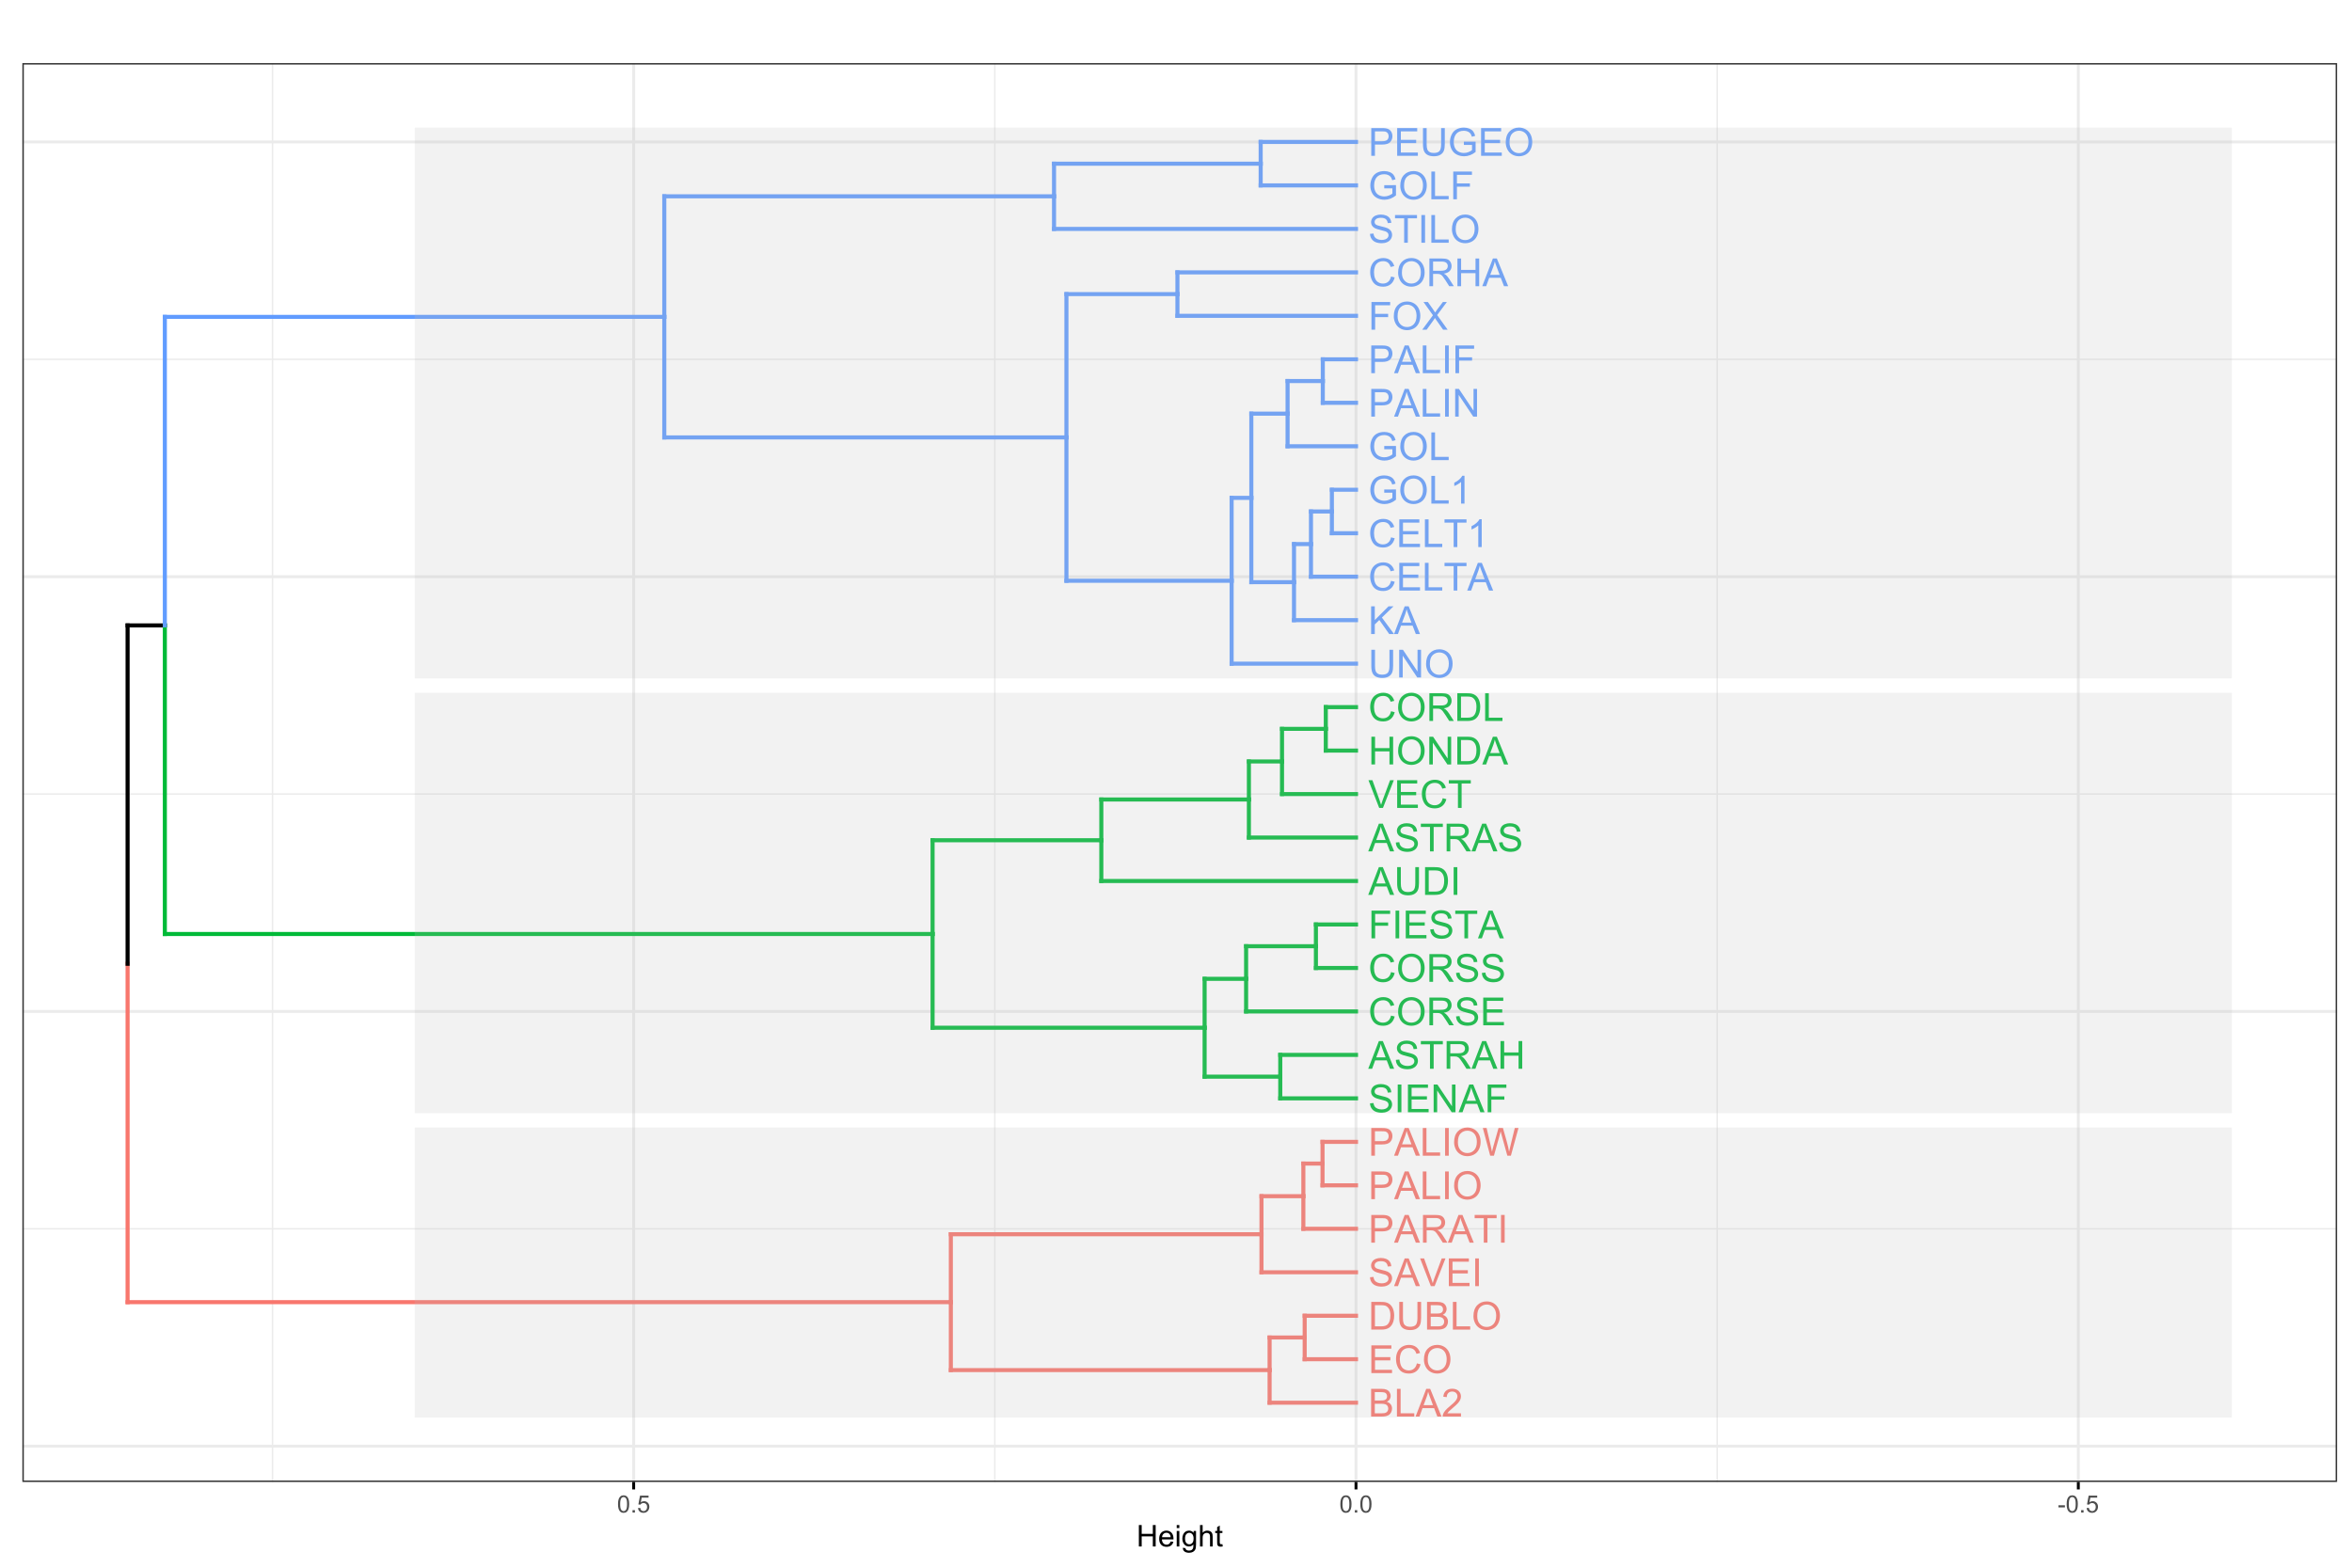 <?xml version="1.0" encoding="UTF-8"?>
<svg xmlns="http://www.w3.org/2000/svg" xmlns:xlink="http://www.w3.org/1999/xlink" width="864pt" height="576pt" viewBox="0 0 864 576" version="1.1">
<defs>
<g>
<symbol overflow="visible" id="glyph0-0">
<path style="stroke:none;" d="M 1.777 0 L 1.777 -8.891 L 8.891 -8.891 L 8.891 0 Z M 2 -0.223 L 8.668 -0.223 L 8.668 -8.668 L 2 -8.668 Z M 2 -0.223 "/>
</symbol>
<symbol overflow="visible" id="glyph0-1">
<path style="stroke:none;" d="M 1.043 0 L 1.043 -10.184 L 4.863 -10.184 C 5.641 -10.184 6.262 -10.078 6.734 -9.875 C 7.203 -9.664 7.574 -9.348 7.84 -8.922 C 8.105 -8.492 8.238 -8.043 8.238 -7.578 C 8.238 -7.141 8.117 -6.73 7.883 -6.348 C 7.645 -5.961 7.289 -5.652 6.816 -5.418 C 7.426 -5.234 7.898 -4.926 8.234 -4.492 C 8.562 -4.055 8.73 -3.543 8.73 -2.953 C 8.73 -2.477 8.629 -2.031 8.43 -1.621 C 8.227 -1.211 7.977 -0.895 7.684 -0.672 C 7.383 -0.449 7.012 -0.281 6.566 -0.168 C 6.117 -0.055 5.57 0 4.926 0 Z M 2.391 -5.906 L 4.59 -5.906 C 5.184 -5.906 5.613 -5.945 5.875 -6.023 C 6.215 -6.125 6.473 -6.293 6.648 -6.527 C 6.82 -6.762 6.906 -7.059 6.91 -7.418 C 6.906 -7.754 6.828 -8.051 6.668 -8.309 C 6.504 -8.566 6.27 -8.742 5.973 -8.836 C 5.668 -8.93 5.152 -8.977 4.426 -8.98 L 2.391 -8.98 Z M 2.391 -1.203 L 4.926 -1.203 C 5.359 -1.199 5.664 -1.215 5.844 -1.25 C 6.148 -1.301 6.41 -1.395 6.621 -1.527 C 6.828 -1.656 6.996 -1.844 7.133 -2.094 C 7.266 -2.336 7.336 -2.625 7.336 -2.953 C 7.336 -3.332 7.238 -3.66 7.043 -3.941 C 6.848 -4.219 6.578 -4.414 6.234 -4.531 C 5.891 -4.641 5.395 -4.699 4.746 -4.703 L 2.391 -4.703 Z M 2.391 -1.203 "/>
</symbol>
<symbol overflow="visible" id="glyph0-2">
<path style="stroke:none;" d="M 1.043 0 L 1.043 -10.184 L 2.391 -10.184 L 2.391 -1.203 L 7.406 -1.203 L 7.406 0 Z M 1.043 0 "/>
</symbol>
<symbol overflow="visible" id="glyph0-3">
<path style="stroke:none;" d="M -0.02 0 L 3.891 -10.184 L 5.344 -10.184 L 9.508 0 L 7.973 0 L 6.785 -3.086 L 2.527 -3.086 L 1.41 0 Z M 2.918 -4.184 L 6.371 -4.184 L 5.309 -7.004 C 4.98 -7.855 4.738 -8.559 4.586 -9.113 C 4.453 -8.457 4.27 -7.809 4.035 -7.168 Z M 2.918 -4.184 "/>
</symbol>
<symbol overflow="visible" id="glyph0-4">
<path style="stroke:none;" d="M 7.16 -1.203 L 7.16 0 L 0.43 0 C 0.418 -0.301 0.469 -0.59 0.578 -0.867 C 0.746 -1.324 1.02 -1.773 1.398 -2.223 C 1.773 -2.664 2.32 -3.18 3.035 -3.766 C 4.141 -4.668 4.887 -5.387 5.277 -5.922 C 5.664 -6.449 5.859 -6.949 5.863 -7.426 C 5.859 -7.918 5.684 -8.336 5.332 -8.68 C 4.977 -9.016 4.512 -9.188 3.945 -9.191 C 3.34 -9.188 2.859 -9.008 2.5 -8.648 C 2.137 -8.285 1.953 -7.785 1.953 -7.148 L 0.668 -7.281 C 0.754 -8.238 1.082 -8.969 1.66 -9.473 C 2.23 -9.973 3.004 -10.223 3.973 -10.227 C 4.949 -10.223 5.723 -9.953 6.293 -9.414 C 6.863 -8.871 7.148 -8.199 7.148 -7.398 C 7.148 -6.988 7.062 -6.586 6.898 -6.195 C 6.727 -5.797 6.449 -5.383 6.066 -4.953 C 5.676 -4.516 5.035 -3.918 4.141 -3.16 C 3.387 -2.527 2.906 -2.102 2.695 -1.879 C 2.48 -1.652 2.305 -1.426 2.168 -1.203 Z M 7.16 -1.203 "/>
</symbol>
<symbol overflow="visible" id="glyph0-5">
<path style="stroke:none;" d="M 1.125 0 L 1.125 -10.184 L 8.488 -10.184 L 8.488 -8.98 L 2.473 -8.98 L 2.473 -5.863 L 8.105 -5.863 L 8.105 -4.668 L 2.473 -4.668 L 2.473 -1.203 L 8.727 -1.203 L 8.727 0 Z M 1.125 0 "/>
</symbol>
<symbol overflow="visible" id="glyph0-6">
<path style="stroke:none;" d="M 8.363 -3.57 L 9.711 -3.23 C 9.426 -2.121 8.918 -1.277 8.188 -0.699 C 7.449 -0.117 6.555 0.168 5.496 0.172 C 4.395 0.168 3.5 -0.051 2.816 -0.496 C 2.125 -0.941 1.602 -1.59 1.246 -2.438 C 0.883 -3.285 0.703 -4.195 0.707 -5.168 C 0.703 -6.227 0.906 -7.148 1.316 -7.941 C 1.719 -8.73 2.297 -9.332 3.047 -9.742 C 3.793 -10.148 4.613 -10.352 5.516 -10.355 C 6.531 -10.352 7.391 -10.094 8.086 -9.578 C 8.781 -9.059 9.266 -8.328 9.539 -7.391 L 8.211 -7.078 C 7.969 -7.82 7.625 -8.359 7.18 -8.695 C 6.727 -9.031 6.164 -9.199 5.488 -9.203 C 4.703 -9.199 4.047 -9.012 3.523 -8.641 C 2.996 -8.262 2.629 -7.758 2.418 -7.129 C 2.203 -6.496 2.098 -5.844 2.098 -5.176 C 2.098 -4.305 2.223 -3.551 2.477 -2.906 C 2.727 -2.258 3.117 -1.773 3.652 -1.457 C 4.184 -1.137 4.762 -0.977 5.383 -0.98 C 6.137 -0.977 6.777 -1.195 7.301 -1.633 C 7.824 -2.066 8.176 -2.711 8.363 -3.57 Z M 8.363 -3.57 "/>
</symbol>
<symbol overflow="visible" id="glyph0-7">
<path style="stroke:none;" d="M 0.688 -4.961 C 0.684 -6.648 1.137 -7.973 2.047 -8.93 C 2.953 -9.883 4.125 -10.359 5.562 -10.363 C 6.5 -10.359 7.348 -10.133 8.105 -9.688 C 8.855 -9.234 9.434 -8.609 9.832 -7.809 C 10.227 -7.004 10.422 -6.094 10.426 -5.078 C 10.422 -4.043 10.215 -3.117 9.801 -2.305 C 9.383 -1.484 8.793 -0.867 8.027 -0.453 C 7.262 -0.035 6.438 0.168 5.559 0.172 C 4.598 0.168 3.742 -0.059 2.988 -0.52 C 2.23 -0.98 1.656 -1.613 1.27 -2.414 C 0.879 -3.215 0.684 -4.062 0.688 -4.961 Z M 2.078 -4.938 C 2.074 -3.707 2.402 -2.742 3.066 -2.039 C 3.723 -1.332 4.551 -0.977 5.551 -0.98 C 6.559 -0.977 7.395 -1.332 8.055 -2.047 C 8.707 -2.758 9.035 -3.773 9.039 -5.086 C 9.035 -5.914 8.895 -6.637 8.617 -7.254 C 8.332 -7.871 7.922 -8.348 7.387 -8.691 C 6.844 -9.027 6.238 -9.199 5.57 -9.203 C 4.613 -9.199 3.793 -8.871 3.109 -8.219 C 2.418 -7.562 2.074 -6.469 2.078 -4.938 Z M 2.078 -4.938 "/>
</symbol>
<symbol overflow="visible" id="glyph0-8">
<path style="stroke:none;" d="M 1.098 0 L 1.098 -10.184 L 4.605 -10.184 C 5.395 -10.184 5.996 -10.133 6.418 -10.039 C 6.996 -9.898 7.496 -9.656 7.91 -9.309 C 8.449 -8.852 8.852 -8.27 9.117 -7.566 C 9.383 -6.855 9.516 -6.051 9.516 -5.148 C 9.516 -4.371 9.426 -3.684 9.246 -3.09 C 9.066 -2.488 8.832 -1.996 8.551 -1.605 C 8.266 -1.215 7.957 -0.906 7.625 -0.684 C 7.285 -0.457 6.879 -0.285 6.406 -0.172 C 5.93 -0.055 5.387 0 4.773 0 Z M 2.445 -1.203 L 4.621 -1.203 C 5.289 -1.199 5.816 -1.262 6.199 -1.391 C 6.582 -1.512 6.887 -1.688 7.113 -1.918 C 7.434 -2.234 7.68 -2.664 7.859 -3.207 C 8.035 -3.742 8.125 -4.398 8.129 -5.168 C 8.125 -6.23 7.949 -7.047 7.602 -7.621 C 7.25 -8.191 6.828 -8.574 6.328 -8.773 C 5.965 -8.906 5.383 -8.977 4.586 -8.98 L 2.445 -8.98 Z M 2.445 -1.203 "/>
</symbol>
<symbol overflow="visible" id="glyph0-9">
<path style="stroke:none;" d="M 7.781 -10.184 L 9.129 -10.184 L 9.129 -4.301 C 9.129 -3.277 9.012 -2.461 8.781 -1.859 C 8.547 -1.254 8.129 -0.766 7.527 -0.391 C 6.922 -0.016 6.129 0.168 5.148 0.172 C 4.191 0.168 3.41 0.008 2.805 -0.32 C 2.195 -0.645 1.762 -1.121 1.504 -1.746 C 1.242 -2.367 1.113 -3.219 1.117 -4.301 L 1.117 -10.184 L 2.465 -10.184 L 2.465 -4.309 C 2.461 -3.418 2.543 -2.766 2.711 -2.352 C 2.875 -1.93 3.156 -1.609 3.559 -1.383 C 3.957 -1.156 4.449 -1.043 5.027 -1.043 C 6.02 -1.043 6.727 -1.266 7.148 -1.715 C 7.57 -2.164 7.781 -3.027 7.781 -4.309 Z M 7.781 -10.184 "/>
</symbol>
<symbol overflow="visible" id="glyph0-10">
<path style="stroke:none;" d="M 0.641 -3.273 L 1.91 -3.383 C 1.969 -2.867 2.105 -2.449 2.328 -2.129 C 2.547 -1.801 2.891 -1.539 3.355 -1.336 C 3.816 -1.133 4.336 -1.031 4.918 -1.035 C 5.426 -1.031 5.879 -1.105 6.277 -1.262 C 6.668 -1.41 6.961 -1.621 7.156 -1.891 C 7.344 -2.156 7.441 -2.449 7.445 -2.766 C 7.441 -3.082 7.348 -3.359 7.168 -3.602 C 6.98 -3.84 6.676 -4.039 6.25 -4.203 C 5.977 -4.305 5.371 -4.473 4.438 -4.699 C 3.5 -4.922 2.848 -5.133 2.473 -5.336 C 1.984 -5.59 1.621 -5.906 1.383 -6.281 C 1.145 -6.656 1.023 -7.078 1.027 -7.551 C 1.023 -8.062 1.172 -8.543 1.465 -8.992 C 1.754 -9.438 2.18 -9.777 2.742 -10.008 C 3.305 -10.238 3.926 -10.352 4.613 -10.355 C 5.363 -10.352 6.031 -10.23 6.609 -9.992 C 7.184 -9.746 7.625 -9.391 7.938 -8.918 C 8.246 -8.445 8.414 -7.91 8.441 -7.316 L 7.148 -7.219 C 7.078 -7.859 6.84 -8.344 6.441 -8.676 C 6.039 -9 5.449 -9.164 4.668 -9.168 C 3.852 -9.164 3.258 -9.016 2.887 -8.719 C 2.512 -8.422 2.324 -8.062 2.328 -7.641 C 2.324 -7.273 2.457 -6.973 2.723 -6.738 C 2.98 -6.5 3.656 -6.258 4.754 -6.012 C 5.848 -5.762 6.602 -5.543 7.008 -5.363 C 7.602 -5.086 8.039 -4.742 8.32 -4.324 C 8.602 -3.902 8.742 -3.418 8.746 -2.875 C 8.742 -2.332 8.586 -1.82 8.281 -1.344 C 7.969 -0.859 7.523 -0.488 6.941 -0.227 C 6.359 0.039 5.707 0.168 4.98 0.172 C 4.059 0.168 3.285 0.039 2.664 -0.23 C 2.039 -0.496 1.551 -0.902 1.199 -1.441 C 0.844 -1.98 0.656 -2.59 0.641 -3.273 Z M 0.641 -3.273 "/>
</symbol>
<symbol overflow="visible" id="glyph0-11">
<path style="stroke:none;" d="M 4.008 0 L 0.062 -10.184 L 1.52 -10.184 L 4.168 -2.785 C 4.379 -2.188 4.559 -1.633 4.703 -1.117 C 4.855 -1.672 5.039 -2.227 5.25 -2.785 L 8.004 -10.184 L 9.379 -10.184 L 5.391 0 Z M 4.008 0 "/>
</symbol>
<symbol overflow="visible" id="glyph0-12">
<path style="stroke:none;" d="M 1.328 0 L 1.328 -10.184 L 2.676 -10.184 L 2.676 0 Z M 1.328 0 "/>
</symbol>
<symbol overflow="visible" id="glyph0-13">
<path style="stroke:none;" d="M 1.098 0 L 1.098 -10.184 L 4.938 -10.184 C 5.613 -10.184 6.129 -10.148 6.488 -10.086 C 6.984 -10 7.406 -9.844 7.746 -9.609 C 8.082 -9.375 8.352 -9.047 8.562 -8.625 C 8.766 -8.203 8.871 -7.738 8.871 -7.238 C 8.871 -6.367 8.594 -5.637 8.043 -5.039 C 7.492 -4.438 6.496 -4.137 5.059 -4.141 L 2.445 -4.141 L 2.445 0 Z M 2.445 -5.344 L 5.078 -5.344 C 5.945 -5.344 6.562 -5.504 6.93 -5.828 C 7.293 -6.148 7.477 -6.605 7.48 -7.195 C 7.477 -7.621 7.367 -7.984 7.156 -8.289 C 6.938 -8.59 6.656 -8.789 6.309 -8.891 C 6.078 -8.945 5.66 -8.977 5.051 -8.98 L 2.445 -8.98 Z M 2.445 -5.344 "/>
</symbol>
<symbol overflow="visible" id="glyph0-14">
<path style="stroke:none;" d="M 1.117 0 L 1.117 -10.184 L 5.633 -10.184 C 6.539 -10.184 7.23 -10.09 7.703 -9.906 C 8.176 -9.723 8.555 -9.398 8.836 -8.938 C 9.117 -8.473 9.258 -7.965 9.258 -7.406 C 9.258 -6.68 9.023 -6.07 8.555 -5.578 C 8.086 -5.082 7.363 -4.766 6.391 -4.633 C 6.746 -4.457 7.016 -4.289 7.203 -4.125 C 7.594 -3.766 7.969 -3.312 8.32 -2.773 L 10.094 0 L 8.398 0 L 7.051 -2.117 C 6.652 -2.727 6.328 -3.195 6.078 -3.52 C 5.82 -3.844 5.594 -4.07 5.391 -4.203 C 5.188 -4.328 4.98 -4.418 4.777 -4.473 C 4.621 -4.504 4.371 -4.523 4.027 -4.523 L 2.465 -4.523 L 2.465 0 Z M 2.465 -5.688 L 5.363 -5.688 C 5.973 -5.684 6.453 -5.746 6.805 -5.879 C 7.148 -6.004 7.414 -6.207 7.598 -6.488 C 7.777 -6.766 7.867 -7.074 7.871 -7.406 C 7.867 -7.887 7.691 -8.281 7.344 -8.594 C 6.992 -8.902 6.441 -9.059 5.688 -9.059 L 2.465 -9.059 Z M 2.465 -5.688 "/>
</symbol>
<symbol overflow="visible" id="glyph0-15">
<path style="stroke:none;" d="M 3.688 0 L 3.688 -8.98 L 0.332 -8.98 L 0.332 -10.184 L 8.406 -10.184 L 8.406 -8.98 L 5.035 -8.98 L 5.035 0 Z M 3.688 0 "/>
</symbol>
<symbol overflow="visible" id="glyph0-16">
<path style="stroke:none;" d="M 2.875 0 L 0.172 -10.184 L 1.555 -10.184 L 3.105 -3.508 C 3.27 -2.809 3.41 -2.113 3.535 -1.426 C 3.793 -2.508 3.949 -3.137 3.996 -3.305 L 5.934 -10.184 L 7.559 -10.184 L 9.016 -5.027 C 9.379 -3.75 9.645 -2.547 9.809 -1.426 C 9.938 -2.066 10.105 -2.805 10.316 -3.641 L 11.914 -10.184 L 13.27 -10.184 L 10.477 0 L 9.176 0 L 7.031 -7.758 C 6.848 -8.406 6.738 -8.805 6.711 -8.953 C 6.602 -8.484 6.504 -8.086 6.41 -7.758 L 4.25 0 Z M 2.875 0 "/>
</symbol>
<symbol overflow="visible" id="glyph0-17">
<path style="stroke:none;" d="M 1.082 0 L 1.082 -10.184 L 2.465 -10.184 L 7.816 -2.188 L 7.816 -10.184 L 9.105 -10.184 L 9.105 0 L 7.723 0 L 2.375 -8.004 L 2.375 0 Z M 1.082 0 "/>
</symbol>
<symbol overflow="visible" id="glyph0-18">
<path style="stroke:none;" d="M 1.168 0 L 1.168 -10.184 L 8.035 -10.184 L 8.035 -8.98 L 2.516 -8.98 L 2.516 -5.828 L 7.293 -5.828 L 7.293 -4.625 L 2.516 -4.625 L 2.516 0 Z M 1.168 0 "/>
</symbol>
<symbol overflow="visible" id="glyph0-19">
<path style="stroke:none;" d="M 1.141 0 L 1.141 -10.184 L 2.488 -10.184 L 2.488 -6 L 7.781 -6 L 7.781 -10.184 L 9.129 -10.184 L 9.129 0 L 7.781 0 L 7.781 -4.801 L 2.488 -4.801 L 2.488 0 Z M 1.141 0 "/>
</symbol>
<symbol overflow="visible" id="glyph0-20">
<path style="stroke:none;" d="M 1.043 0 L 1.043 -10.184 L 2.391 -10.184 L 2.391 -5.133 L 7.445 -10.184 L 9.273 -10.184 L 5 -6.059 L 9.461 0 L 7.684 0 L 4.059 -5.152 L 2.391 -3.527 L 2.391 0 Z M 1.043 0 "/>
</symbol>
<symbol overflow="visible" id="glyph0-21">
<path style="stroke:none;" d="M 5.301 0 L 4.051 0 L 4.051 -7.969 C 3.746 -7.68 3.352 -7.391 2.863 -7.105 C 2.375 -6.816 1.938 -6.602 1.551 -6.461 L 1.551 -7.668 C 2.246 -7.992 2.855 -8.391 3.383 -8.863 C 3.902 -9.328 4.273 -9.781 4.496 -10.227 L 5.301 -10.227 Z M 5.301 0 "/>
</symbol>
<symbol overflow="visible" id="glyph0-22">
<path style="stroke:none;" d="M 5.863 -3.996 L 5.863 -5.188 L 10.176 -5.195 L 10.176 -1.418 C 9.512 -0.887 8.828 -0.488 8.125 -0.227 C 7.418 0.039 6.695 0.168 5.961 0.172 C 4.957 0.168 4.051 -0.043 3.234 -0.469 C 2.414 -0.898 1.797 -1.516 1.383 -2.328 C 0.965 -3.133 0.754 -4.039 0.758 -5.043 C 0.754 -6.031 0.961 -6.957 1.379 -7.816 C 1.789 -8.676 2.387 -9.312 3.168 -9.73 C 3.945 -10.145 4.84 -10.352 5.855 -10.355 C 6.59 -10.352 7.258 -10.234 7.852 -9.996 C 8.445 -9.758 8.91 -9.426 9.254 -9 C 9.59 -8.574 9.848 -8.02 10.023 -7.336 L 8.809 -7.004 C 8.652 -7.52 8.465 -7.926 8.238 -8.223 C 8.012 -8.516 7.688 -8.754 7.266 -8.934 C 6.844 -9.109 6.375 -9.199 5.863 -9.203 C 5.242 -9.199 4.707 -9.105 4.262 -8.922 C 3.809 -8.73 3.449 -8.484 3.176 -8.18 C 2.902 -7.875 2.688 -7.539 2.535 -7.176 C 2.273 -6.543 2.145 -5.859 2.145 -5.125 C 2.145 -4.215 2.301 -3.457 2.613 -2.848 C 2.926 -2.234 3.379 -1.777 3.98 -1.484 C 4.574 -1.188 5.211 -1.043 5.883 -1.043 C 6.465 -1.043 7.031 -1.152 7.59 -1.379 C 8.145 -1.598 8.566 -1.84 8.855 -2.098 L 8.855 -3.996 Z M 5.863 -3.996 "/>
</symbol>
<symbol overflow="visible" id="glyph0-23">
<path style="stroke:none;" d="M 0.062 0 L 4 -5.309 L 0.527 -10.184 L 2.133 -10.184 L 3.98 -7.57 C 4.363 -7.027 4.637 -6.609 4.801 -6.32 C 5.023 -6.691 5.293 -7.078 5.605 -7.48 L 7.656 -10.184 L 9.121 -10.184 L 5.543 -5.383 L 9.398 0 L 7.73 0 L 5.168 -3.633 C 5.023 -3.84 4.875 -4.066 4.723 -4.312 C 4.496 -3.941 4.332 -3.688 4.238 -3.551 L 1.68 0 Z M 0.062 0 "/>
</symbol>
<symbol overflow="visible" id="glyph1-0">
<path style="stroke:none;" d="M 1.102 0 L 1.102 -5.5 L 5.5 -5.5 L 5.5 0 Z M 1.238 -0.137 L 5.363 -0.137 L 5.363 -5.363 L 1.238 -5.363 Z M 1.238 -0.137 "/>
</symbol>
<symbol overflow="visible" id="glyph1-1">
<path style="stroke:none;" d="M 0.281 -1.891 L 0.281 -2.668 L 2.656 -2.668 L 2.656 -1.891 Z M 0.281 -1.891 "/>
</symbol>
<symbol overflow="visible" id="glyph1-2">
<path style="stroke:none;" d="M 0.367 -3.105 C 0.363 -3.848 0.438 -4.445 0.594 -4.902 C 0.742 -5.355 0.973 -5.707 1.277 -5.953 C 1.578 -6.199 1.957 -6.32 2.418 -6.324 C 2.754 -6.32 3.051 -6.254 3.309 -6.121 C 3.562 -5.984 3.773 -5.789 3.938 -5.531 C 4.102 -5.273 4.23 -4.961 4.328 -4.594 C 4.422 -4.227 4.469 -3.73 4.473 -3.105 C 4.469 -2.367 4.395 -1.77 4.242 -1.316 C 4.09 -0.859 3.863 -0.508 3.562 -0.262 C 3.258 -0.016 2.875 0.105 2.418 0.109 C 1.809 0.105 1.332 -0.109 0.988 -0.547 C 0.57 -1.066 0.363 -1.922 0.367 -3.105 Z M 1.16 -3.105 C 1.16 -2.07 1.281 -1.379 1.523 -1.039 C 1.766 -0.695 2.062 -0.527 2.418 -0.527 C 2.773 -0.527 3.074 -0.699 3.316 -1.043 C 3.559 -1.387 3.68 -2.074 3.68 -3.105 C 3.68 -4.145 3.559 -4.832 3.316 -5.172 C 3.074 -5.512 2.77 -5.684 2.41 -5.684 C 2.051 -5.684 1.77 -5.531 1.559 -5.234 C 1.293 -4.844 1.16 -4.137 1.16 -3.105 Z M 1.16 -3.105 "/>
</symbol>
<symbol overflow="visible" id="glyph1-3">
<path style="stroke:none;" d="M 0.801 0 L 0.801 -0.883 L 1.68 -0.883 L 1.68 0 Z M 0.801 0 "/>
</symbol>
<symbol overflow="visible" id="glyph1-4">
<path style="stroke:none;" d="M 0.367 -1.648 L 1.176 -1.719 C 1.234 -1.32 1.375 -1.023 1.594 -0.824 C 1.812 -0.625 2.078 -0.527 2.391 -0.527 C 2.762 -0.527 3.074 -0.668 3.336 -0.949 C 3.59 -1.23 3.719 -1.602 3.723 -2.066 C 3.719 -2.504 3.594 -2.852 3.348 -3.109 C 3.098 -3.363 2.773 -3.492 2.375 -3.492 C 2.125 -3.492 1.902 -3.434 1.703 -3.32 C 1.5 -3.207 1.344 -3.062 1.23 -2.883 L 0.504 -2.977 L 1.113 -6.215 L 4.246 -6.215 L 4.246 -5.473 L 1.73 -5.473 L 1.391 -3.781 C 1.766 -4.039 2.164 -4.172 2.582 -4.176 C 3.129 -4.172 3.594 -3.98 3.973 -3.605 C 4.352 -3.223 4.539 -2.734 4.543 -2.137 C 4.539 -1.562 4.375 -1.07 4.043 -0.656 C 3.637 -0.148 3.086 0.105 2.391 0.109 C 1.816 0.105 1.348 -0.051 0.984 -0.371 C 0.621 -0.691 0.414 -1.117 0.367 -1.648 Z M 0.367 -1.648 "/>
</symbol>
<symbol overflow="visible" id="glyph2-0">
<path style="stroke:none;" d="M 1.375 0 L 1.375 -6.875 L 6.875 -6.875 L 6.875 0 Z M 1.547 -0.172 L 6.703 -0.172 L 6.703 -6.703 L 1.547 -6.703 Z M 1.547 -0.172 "/>
</symbol>
<symbol overflow="visible" id="glyph2-1">
<path style="stroke:none;" d="M 0.883 0 L 0.883 -7.875 L 1.922 -7.875 L 1.922 -4.641 L 6.016 -4.641 L 6.016 -7.875 L 7.059 -7.875 L 7.059 0 L 6.016 0 L 6.016 -3.711 L 1.922 -3.711 L 1.922 0 Z M 0.883 0 "/>
</symbol>
<symbol overflow="visible" id="glyph2-2">
<path style="stroke:none;" d="M 4.629 -1.836 L 5.629 -1.715 C 5.469 -1.125 5.176 -0.672 4.75 -0.352 C 4.324 -0.031 3.781 0.129 3.121 0.129 C 2.281 0.129 1.617 -0.125 1.133 -0.641 C 0.641 -1.152 0.398 -1.875 0.402 -2.805 C 0.398 -3.762 0.645 -4.504 1.145 -5.035 C 1.637 -5.562 2.277 -5.828 3.066 -5.832 C 3.824 -5.828 4.449 -5.57 4.934 -5.051 C 5.418 -4.531 5.66 -3.801 5.66 -2.863 C 5.66 -2.805 5.656 -2.719 5.656 -2.605 L 1.402 -2.605 C 1.434 -1.977 1.613 -1.496 1.934 -1.164 C 2.25 -0.828 2.645 -0.66 3.125 -0.664 C 3.477 -0.66 3.781 -0.754 4.031 -0.945 C 4.281 -1.129 4.48 -1.426 4.629 -1.836 Z M 1.457 -3.398 L 4.641 -3.398 C 4.598 -3.879 4.473 -4.238 4.273 -4.48 C 3.961 -4.852 3.562 -5.039 3.078 -5.039 C 2.629 -5.039 2.258 -4.891 1.957 -4.594 C 1.652 -4.297 1.484 -3.898 1.457 -3.398 Z M 1.457 -3.398 "/>
</symbol>
<symbol overflow="visible" id="glyph2-3">
<path style="stroke:none;" d="M 0.73 -6.762 L 0.73 -7.875 L 1.695 -7.875 L 1.695 -6.762 Z M 0.73 0 L 0.73 -5.703 L 1.695 -5.703 L 1.695 0 Z M 0.73 0 "/>
</symbol>
<symbol overflow="visible" id="glyph2-4">
<path style="stroke:none;" d="M 0.547 0.473 L 1.488 0.613 C 1.527 0.898 1.637 1.109 1.816 1.246 C 2.055 1.422 2.379 1.512 2.797 1.516 C 3.242 1.512 3.59 1.422 3.832 1.246 C 4.074 1.062 4.238 0.812 4.328 0.492 C 4.379 0.297 4.402 -0.113 4.398 -0.746 C 3.973 -0.246 3.445 0 2.82 0 C 2.031 0 1.426 -0.281 1 -0.848 C 0.566 -1.41 0.352 -2.09 0.355 -2.883 C 0.352 -3.426 0.449 -3.926 0.648 -4.391 C 0.844 -4.848 1.129 -5.203 1.504 -5.457 C 1.875 -5.703 2.316 -5.828 2.824 -5.832 C 3.496 -5.828 4.051 -5.559 4.492 -5.016 L 4.492 -5.703 L 5.383 -5.703 L 5.383 -0.773 C 5.379 0.113 5.289 0.742 5.109 1.113 C 4.93 1.484 4.641 1.777 4.25 1.992 C 3.855 2.207 3.375 2.312 2.805 2.316 C 2.121 2.312 1.57 2.16 1.152 1.855 C 0.734 1.547 0.531 1.086 0.547 0.473 Z M 1.348 -2.953 C 1.348 -2.203 1.496 -1.656 1.793 -1.316 C 2.09 -0.969 2.461 -0.797 2.91 -0.801 C 3.352 -0.797 3.723 -0.969 4.027 -1.312 C 4.324 -1.656 4.477 -2.191 4.48 -2.922 C 4.477 -3.617 4.32 -4.145 4.016 -4.5 C 3.703 -4.852 3.332 -5.027 2.895 -5.031 C 2.465 -5.027 2.098 -4.852 1.797 -4.508 C 1.496 -4.156 1.348 -3.641 1.348 -2.953 Z M 1.348 -2.953 "/>
</symbol>
<symbol overflow="visible" id="glyph2-5">
<path style="stroke:none;" d="M 0.727 0 L 0.727 -7.875 L 1.691 -7.875 L 1.691 -5.047 C 2.141 -5.566 2.711 -5.828 3.398 -5.832 C 3.82 -5.828 4.188 -5.746 4.5 -5.582 C 4.812 -5.414 5.035 -5.184 5.168 -4.891 C 5.301 -4.598 5.367 -4.172 5.371 -3.613 L 5.371 0 L 4.406 0 L 4.406 -3.613 C 4.406 -4.094 4.301 -4.445 4.09 -4.668 C 3.879 -4.887 3.582 -4.996 3.203 -5 C 2.914 -4.996 2.645 -4.922 2.395 -4.777 C 2.141 -4.625 1.961 -4.426 1.852 -4.172 C 1.742 -3.918 1.688 -3.566 1.691 -3.121 L 1.691 0 Z M 0.727 0 "/>
</symbol>
<symbol overflow="visible" id="glyph2-6">
<path style="stroke:none;" d="M 2.836 -0.863 L 2.977 -0.012 C 2.703 0.043 2.457 0.07 2.246 0.074 C 1.891 0.07 1.621 0.02 1.43 -0.09 C 1.234 -0.199 1.098 -0.348 1.02 -0.527 C 0.941 -0.707 0.902 -1.086 0.902 -1.672 L 0.902 -4.953 L 0.195 -4.953 L 0.195 -5.703 L 0.902 -5.703 L 0.902 -7.117 L 1.863 -7.695 L 1.863 -5.703 L 2.836 -5.703 L 2.836 -4.953 L 1.863 -4.953 L 1.863 -1.617 C 1.863 -1.34 1.879 -1.16 1.914 -1.086 C 1.945 -1.004 2 -0.941 2.078 -0.898 C 2.152 -0.848 2.262 -0.824 2.41 -0.828 C 2.516 -0.824 2.66 -0.836 2.836 -0.863 Z M 2.836 -0.863 "/>
</symbol>
</g>
<clipPath id="clip1">
  <path d="M 8.219 23.188 L 858.52 23.188 L 858.52 544.512 L 8.219 544.512 Z M 8.219 23.188 "/>
</clipPath>
<clipPath id="clip2">
  <path d="M 8.219 451 L 858.52 451 L 858.52 452 L 8.219 452 Z M 8.219 451 "/>
</clipPath>
<clipPath id="clip3">
  <path d="M 8.219 291 L 858.52 291 L 858.52 293 L 8.219 293 Z M 8.219 291 "/>
</clipPath>
<clipPath id="clip4">
  <path d="M 8.219 131 L 858.52 131 L 858.52 133 L 8.219 133 Z M 8.219 131 "/>
</clipPath>
<clipPath id="clip5">
  <path d="M 630 23.188 L 632 23.188 L 632 544.512 L 630 544.512 Z M 630 23.188 "/>
</clipPath>
<clipPath id="clip6">
  <path d="M 365 23.188 L 366 23.188 L 366 544.512 L 365 544.512 Z M 365 23.188 "/>
</clipPath>
<clipPath id="clip7">
  <path d="M 99 23.188 L 101 23.188 L 101 544.512 L 99 544.512 Z M 99 23.188 "/>
</clipPath>
<clipPath id="clip8">
  <path d="M 8.219 530 L 858.52 530 L 858.52 532 L 8.219 532 Z M 8.219 530 "/>
</clipPath>
<clipPath id="clip9">
  <path d="M 8.219 371 L 858.52 371 L 858.52 373 L 8.219 373 Z M 8.219 371 "/>
</clipPath>
<clipPath id="clip10">
  <path d="M 8.219 211 L 858.52 211 L 858.52 213 L 8.219 213 Z M 8.219 211 "/>
</clipPath>
<clipPath id="clip11">
  <path d="M 8.219 51 L 858.52 51 L 858.52 53 L 8.219 53 Z M 8.219 51 "/>
</clipPath>
<clipPath id="clip12">
  <path d="M 762 23.188 L 764 23.188 L 764 544.512 L 762 544.512 Z M 762 23.188 "/>
</clipPath>
<clipPath id="clip13">
  <path d="M 497 23.188 L 499 23.188 L 499 544.512 L 497 544.512 Z M 497 23.188 "/>
</clipPath>
<clipPath id="clip14">
  <path d="M 232 23.188 L 234 23.188 L 234 544.512 L 232 544.512 Z M 232 23.188 "/>
</clipPath>
<clipPath id="clip15">
  <path d="M 8.219 23.188 L 858.52 23.188 L 858.52 544.512 L 8.219 544.512 Z M 8.219 23.188 "/>
</clipPath>
</defs>
<g id="surface60">
<rect x="0" y="0" width="864" height="576" style="fill:rgb(100%,100%,100%);fill-opacity:1;stroke:none;"/>
<rect x="0" y="0" width="864" height="576" style="fill:rgb(100%,100%,100%);fill-opacity:1;stroke:none;"/>
<path style="fill:none;stroke-width:1.067;stroke-linecap:round;stroke-linejoin:round;stroke:rgb(100%,100%,100%);stroke-opacity:1;stroke-miterlimit:10;" d="M 0 576 L 864 576 L 864 0 L 0 0 Z M 0 576 "/>
<g clip-path="url(#clip1)" clip-rule="nonzero">
<path style=" stroke:none;fill-rule:nonzero;fill:rgb(100%,100%,100%);fill-opacity:1;" d="M 8.219 544.508 L 858.52 544.508 L 858.52 23.184 L 8.219 23.184 Z M 8.219 544.508 "/>
</g>
<g clip-path="url(#clip2)" clip-rule="nonzero">
<path style="fill:none;stroke-width:0.533;stroke-linecap:butt;stroke-linejoin:round;stroke:rgb(92.157%,92.157%,92.157%);stroke-opacity:1;stroke-miterlimit:10;" d="M 8.219 451.488 L 858.52 451.488 "/>
</g>
<g clip-path="url(#clip3)" clip-rule="nonzero">
<path style="fill:none;stroke-width:0.533;stroke-linecap:butt;stroke-linejoin:round;stroke:rgb(92.157%,92.157%,92.157%);stroke-opacity:1;stroke-miterlimit:10;" d="M 8.219 291.754 L 858.52 291.754 "/>
</g>
<g clip-path="url(#clip4)" clip-rule="nonzero">
<path style="fill:none;stroke-width:0.533;stroke-linecap:butt;stroke-linejoin:round;stroke:rgb(92.157%,92.157%,92.157%);stroke-opacity:1;stroke-miterlimit:10;" d="M 8.219 132.02 L 858.52 132.02 "/>
</g>
<g clip-path="url(#clip5)" clip-rule="nonzero">
<path style="fill:none;stroke-width:0.533;stroke-linecap:butt;stroke-linejoin:round;stroke:rgb(92.157%,92.157%,92.157%);stroke-opacity:1;stroke-miterlimit:10;" d="M 630.793 544.508 L 630.793 23.188 "/>
</g>
<g clip-path="url(#clip6)" clip-rule="nonzero">
<path style="fill:none;stroke-width:0.533;stroke-linecap:butt;stroke-linejoin:round;stroke:rgb(92.157%,92.157%,92.157%);stroke-opacity:1;stroke-miterlimit:10;" d="M 365.449 544.508 L 365.449 23.188 "/>
</g>
<g clip-path="url(#clip7)" clip-rule="nonzero">
<path style="fill:none;stroke-width:0.533;stroke-linecap:butt;stroke-linejoin:round;stroke:rgb(92.157%,92.157%,92.157%);stroke-opacity:1;stroke-miterlimit:10;" d="M 100.105 544.508 L 100.105 23.188 "/>
</g>
<g clip-path="url(#clip8)" clip-rule="nonzero">
<path style="fill:none;stroke-width:1.067;stroke-linecap:butt;stroke-linejoin:round;stroke:rgb(92.157%,92.157%,92.157%);stroke-opacity:1;stroke-miterlimit:10;" d="M 8.219 531.355 L 858.52 531.355 "/>
</g>
<g clip-path="url(#clip9)" clip-rule="nonzero">
<path style="fill:none;stroke-width:1.067;stroke-linecap:butt;stroke-linejoin:round;stroke:rgb(92.157%,92.157%,92.157%);stroke-opacity:1;stroke-miterlimit:10;" d="M 8.219 371.621 L 858.52 371.621 "/>
</g>
<g clip-path="url(#clip10)" clip-rule="nonzero">
<path style="fill:none;stroke-width:1.067;stroke-linecap:butt;stroke-linejoin:round;stroke:rgb(92.157%,92.157%,92.157%);stroke-opacity:1;stroke-miterlimit:10;" d="M 8.219 211.887 L 858.52 211.887 "/>
</g>
<g clip-path="url(#clip11)" clip-rule="nonzero">
<path style="fill:none;stroke-width:1.067;stroke-linecap:butt;stroke-linejoin:round;stroke:rgb(92.157%,92.157%,92.157%);stroke-opacity:1;stroke-miterlimit:10;" d="M 8.219 52.152 L 858.52 52.152 "/>
</g>
<g clip-path="url(#clip12)" clip-rule="nonzero">
<path style="fill:none;stroke-width:1.067;stroke-linecap:butt;stroke-linejoin:round;stroke:rgb(92.157%,92.157%,92.157%);stroke-opacity:1;stroke-miterlimit:10;" d="M 763.465 544.508 L 763.465 23.188 "/>
</g>
<g clip-path="url(#clip13)" clip-rule="nonzero">
<path style="fill:none;stroke-width:1.067;stroke-linecap:butt;stroke-linejoin:round;stroke:rgb(92.157%,92.157%,92.157%);stroke-opacity:1;stroke-miterlimit:10;" d="M 498.121 544.508 L 498.121 23.188 "/>
</g>
<g clip-path="url(#clip14)" clip-rule="nonzero">
<path style="fill:none;stroke-width:1.067;stroke-linecap:butt;stroke-linejoin:round;stroke:rgb(92.157%,92.157%,92.157%);stroke-opacity:1;stroke-miterlimit:10;" d="M 232.777 544.508 L 232.777 23.188 "/>
</g>
<path style="fill:none;stroke-width:1.494;stroke-linecap:square;stroke-linejoin:round;stroke:rgb(97.255%,46.275%,42.745%);stroke-opacity:1;stroke-miterlimit:10;" d="M 46.871 354.117 L 46.871 478.441 "/>
<path style="fill:none;stroke-width:1.494;stroke-linecap:square;stroke-linejoin:round;stroke:rgb(97.255%,46.275%,42.745%);stroke-opacity:1;stroke-miterlimit:10;" d="M 46.871 478.441 L 349.289 478.441 "/>
<path style="fill:none;stroke-width:1.494;stroke-linecap:square;stroke-linejoin:round;stroke:rgb(97.255%,46.275%,42.745%);stroke-opacity:1;stroke-miterlimit:10;" d="M 349.289 478.441 L 349.289 503.402 "/>
<path style="fill:none;stroke-width:1.494;stroke-linecap:square;stroke-linejoin:round;stroke:rgb(97.255%,46.275%,42.745%);stroke-opacity:1;stroke-miterlimit:10;" d="M 349.289 503.402 L 466.383 503.402 "/>
<path style="fill:none;stroke-width:1.494;stroke-linecap:square;stroke-linejoin:round;stroke:rgb(97.255%,46.275%,42.745%);stroke-opacity:1;stroke-miterlimit:10;" d="M 466.383 503.402 L 466.383 515.383 "/>
<path style="fill:none;stroke-width:1.494;stroke-linecap:square;stroke-linejoin:round;stroke:rgb(97.255%,46.275%,42.745%);stroke-opacity:1;stroke-miterlimit:10;" d="M 466.383 515.383 L 498.121 515.383 "/>
<path style="fill:none;stroke-width:1.494;stroke-linecap:square;stroke-linejoin:round;stroke:rgb(97.255%,46.275%,42.745%);stroke-opacity:1;stroke-miterlimit:10;" d="M 466.383 503.402 L 466.383 491.422 "/>
<path style="fill:none;stroke-width:1.494;stroke-linecap:square;stroke-linejoin:round;stroke:rgb(97.255%,46.275%,42.745%);stroke-opacity:1;stroke-miterlimit:10;" d="M 466.383 491.422 L 479.27 491.422 "/>
<path style="fill:none;stroke-width:1.494;stroke-linecap:square;stroke-linejoin:round;stroke:rgb(97.255%,46.275%,42.745%);stroke-opacity:1;stroke-miterlimit:10;" d="M 479.27 491.422 L 479.27 499.41 "/>
<path style="fill:none;stroke-width:1.494;stroke-linecap:square;stroke-linejoin:round;stroke:rgb(97.255%,46.275%,42.745%);stroke-opacity:1;stroke-miterlimit:10;" d="M 479.27 499.41 L 498.121 499.41 "/>
<path style="fill:none;stroke-width:1.494;stroke-linecap:square;stroke-linejoin:round;stroke:rgb(97.255%,46.275%,42.745%);stroke-opacity:1;stroke-miterlimit:10;" d="M 479.27 491.422 L 479.27 483.434 "/>
<path style="fill:none;stroke-width:1.494;stroke-linecap:square;stroke-linejoin:round;stroke:rgb(97.255%,46.275%,42.745%);stroke-opacity:1;stroke-miterlimit:10;" d="M 479.27 483.434 L 498.121 483.434 "/>
<path style="fill:none;stroke-width:1.494;stroke-linecap:square;stroke-linejoin:round;stroke:rgb(97.255%,46.275%,42.745%);stroke-opacity:1;stroke-miterlimit:10;" d="M 349.289 478.441 L 349.289 453.484 "/>
<path style="fill:none;stroke-width:1.494;stroke-linecap:square;stroke-linejoin:round;stroke:rgb(97.255%,46.275%,42.745%);stroke-opacity:1;stroke-miterlimit:10;" d="M 349.289 453.484 L 463.402 453.484 "/>
<path style="fill:none;stroke-width:1.494;stroke-linecap:square;stroke-linejoin:round;stroke:rgb(97.255%,46.275%,42.745%);stroke-opacity:1;stroke-miterlimit:10;" d="M 463.402 453.484 L 463.402 467.461 "/>
<path style="fill:none;stroke-width:1.494;stroke-linecap:square;stroke-linejoin:round;stroke:rgb(97.255%,46.275%,42.745%);stroke-opacity:1;stroke-miterlimit:10;" d="M 463.402 467.461 L 498.121 467.461 "/>
<path style="fill:none;stroke-width:1.494;stroke-linecap:square;stroke-linejoin:round;stroke:rgb(97.255%,46.275%,42.745%);stroke-opacity:1;stroke-miterlimit:10;" d="M 463.402 453.484 L 463.402 439.508 "/>
<path style="fill:none;stroke-width:1.494;stroke-linecap:square;stroke-linejoin:round;stroke:rgb(97.255%,46.275%,42.745%);stroke-opacity:1;stroke-miterlimit:10;" d="M 463.402 439.508 L 478.781 439.508 "/>
<path style="fill:none;stroke-width:1.494;stroke-linecap:square;stroke-linejoin:round;stroke:rgb(97.255%,46.275%,42.745%);stroke-opacity:1;stroke-miterlimit:10;" d="M 478.781 439.508 L 478.781 451.488 "/>
<path style="fill:none;stroke-width:1.494;stroke-linecap:square;stroke-linejoin:round;stroke:rgb(97.255%,46.275%,42.745%);stroke-opacity:1;stroke-miterlimit:10;" d="M 478.781 451.488 L 498.121 451.488 "/>
<path style="fill:none;stroke-width:1.494;stroke-linecap:square;stroke-linejoin:round;stroke:rgb(97.255%,46.275%,42.745%);stroke-opacity:1;stroke-miterlimit:10;" d="M 478.781 439.508 L 478.781 427.527 "/>
<path style="fill:none;stroke-width:1.494;stroke-linecap:square;stroke-linejoin:round;stroke:rgb(97.255%,46.275%,42.745%);stroke-opacity:1;stroke-miterlimit:10;" d="M 478.781 427.527 L 485.828 427.527 "/>
<path style="fill:none;stroke-width:1.494;stroke-linecap:square;stroke-linejoin:round;stroke:rgb(97.255%,46.275%,42.745%);stroke-opacity:1;stroke-miterlimit:10;" d="M 485.828 427.527 L 485.828 435.516 "/>
<path style="fill:none;stroke-width:1.494;stroke-linecap:square;stroke-linejoin:round;stroke:rgb(97.255%,46.275%,42.745%);stroke-opacity:1;stroke-miterlimit:10;" d="M 485.828 435.516 L 498.121 435.516 "/>
<path style="fill:none;stroke-width:1.494;stroke-linecap:square;stroke-linejoin:round;stroke:rgb(97.255%,46.275%,42.745%);stroke-opacity:1;stroke-miterlimit:10;" d="M 485.828 427.527 L 485.828 419.543 "/>
<path style="fill:none;stroke-width:1.494;stroke-linecap:square;stroke-linejoin:round;stroke:rgb(97.255%,46.275%,42.745%);stroke-opacity:1;stroke-miterlimit:10;" d="M 485.828 419.543 L 498.121 419.543 "/>
<path style="fill:none;stroke-width:1.494;stroke-linecap:square;stroke-linejoin:round;stroke:rgb(0%,0%,0%);stroke-opacity:1;stroke-miterlimit:10;" d="M 46.871 354.117 L 46.871 229.797 "/>
<path style="fill:none;stroke-width:1.494;stroke-linecap:square;stroke-linejoin:round;stroke:rgb(0%,0%,0%);stroke-opacity:1;stroke-miterlimit:10;" d="M 46.871 229.797 L 60.555 229.797 "/>
<path style="fill:none;stroke-width:1.494;stroke-linecap:square;stroke-linejoin:round;stroke:rgb(0%,72.941%,21.961%);stroke-opacity:1;stroke-miterlimit:10;" d="M 60.555 229.797 L 60.555 343.168 "/>
<path style="fill:none;stroke-width:1.494;stroke-linecap:square;stroke-linejoin:round;stroke:rgb(0%,72.941%,21.961%);stroke-opacity:1;stroke-miterlimit:10;" d="M 60.555 343.168 L 342.582 343.168 "/>
<path style="fill:none;stroke-width:1.494;stroke-linecap:square;stroke-linejoin:round;stroke:rgb(0%,72.941%,21.961%);stroke-opacity:1;stroke-miterlimit:10;" d="M 342.582 343.168 L 342.582 377.609 "/>
<path style="fill:none;stroke-width:1.494;stroke-linecap:square;stroke-linejoin:round;stroke:rgb(0%,72.941%,21.961%);stroke-opacity:1;stroke-miterlimit:10;" d="M 342.582 377.609 L 442.512 377.609 "/>
<path style="fill:none;stroke-width:1.494;stroke-linecap:square;stroke-linejoin:round;stroke:rgb(0%,72.941%,21.961%);stroke-opacity:1;stroke-miterlimit:10;" d="M 442.512 377.609 L 442.512 395.582 "/>
<path style="fill:none;stroke-width:1.494;stroke-linecap:square;stroke-linejoin:round;stroke:rgb(0%,72.941%,21.961%);stroke-opacity:1;stroke-miterlimit:10;" d="M 442.512 395.582 L 470.301 395.582 "/>
<path style="fill:none;stroke-width:1.494;stroke-linecap:square;stroke-linejoin:round;stroke:rgb(0%,72.941%,21.961%);stroke-opacity:1;stroke-miterlimit:10;" d="M 470.301 395.582 L 470.301 403.566 "/>
<path style="fill:none;stroke-width:1.494;stroke-linecap:square;stroke-linejoin:round;stroke:rgb(0%,72.941%,21.961%);stroke-opacity:1;stroke-miterlimit:10;" d="M 470.301 403.566 L 498.121 403.566 "/>
<path style="fill:none;stroke-width:1.494;stroke-linecap:square;stroke-linejoin:round;stroke:rgb(0%,72.941%,21.961%);stroke-opacity:1;stroke-miterlimit:10;" d="M 470.301 395.582 L 470.301 387.594 "/>
<path style="fill:none;stroke-width:1.494;stroke-linecap:square;stroke-linejoin:round;stroke:rgb(0%,72.941%,21.961%);stroke-opacity:1;stroke-miterlimit:10;" d="M 470.301 387.594 L 498.121 387.594 "/>
<path style="fill:none;stroke-width:1.494;stroke-linecap:square;stroke-linejoin:round;stroke:rgb(0%,72.941%,21.961%);stroke-opacity:1;stroke-miterlimit:10;" d="M 442.512 377.609 L 442.512 359.641 "/>
<path style="fill:none;stroke-width:1.494;stroke-linecap:square;stroke-linejoin:round;stroke:rgb(0%,72.941%,21.961%);stroke-opacity:1;stroke-miterlimit:10;" d="M 442.512 359.641 L 457.754 359.641 "/>
<path style="fill:none;stroke-width:1.494;stroke-linecap:square;stroke-linejoin:round;stroke:rgb(0%,72.941%,21.961%);stroke-opacity:1;stroke-miterlimit:10;" d="M 457.754 359.641 L 457.754 371.621 "/>
<path style="fill:none;stroke-width:1.494;stroke-linecap:square;stroke-linejoin:round;stroke:rgb(0%,72.941%,21.961%);stroke-opacity:1;stroke-miterlimit:10;" d="M 457.754 371.621 L 498.121 371.621 "/>
<path style="fill:none;stroke-width:1.494;stroke-linecap:square;stroke-linejoin:round;stroke:rgb(0%,72.941%,21.961%);stroke-opacity:1;stroke-miterlimit:10;" d="M 457.754 359.641 L 457.754 347.66 "/>
<path style="fill:none;stroke-width:1.494;stroke-linecap:square;stroke-linejoin:round;stroke:rgb(0%,72.941%,21.961%);stroke-opacity:1;stroke-miterlimit:10;" d="M 457.754 347.66 L 483.398 347.66 "/>
<path style="fill:none;stroke-width:1.494;stroke-linecap:square;stroke-linejoin:round;stroke:rgb(0%,72.941%,21.961%);stroke-opacity:1;stroke-miterlimit:10;" d="M 483.398 347.66 L 483.398 355.648 "/>
<path style="fill:none;stroke-width:1.494;stroke-linecap:square;stroke-linejoin:round;stroke:rgb(0%,72.941%,21.961%);stroke-opacity:1;stroke-miterlimit:10;" d="M 483.398 355.648 L 498.121 355.648 "/>
<path style="fill:none;stroke-width:1.494;stroke-linecap:square;stroke-linejoin:round;stroke:rgb(0%,72.941%,21.961%);stroke-opacity:1;stroke-miterlimit:10;" d="M 483.398 347.66 L 483.398 339.676 "/>
<path style="fill:none;stroke-width:1.494;stroke-linecap:square;stroke-linejoin:round;stroke:rgb(0%,72.941%,21.961%);stroke-opacity:1;stroke-miterlimit:10;" d="M 483.398 339.676 L 498.121 339.676 "/>
<path style="fill:none;stroke-width:1.494;stroke-linecap:square;stroke-linejoin:round;stroke:rgb(0%,72.941%,21.961%);stroke-opacity:1;stroke-miterlimit:10;" d="M 342.582 343.168 L 342.582 308.727 "/>
<path style="fill:none;stroke-width:1.494;stroke-linecap:square;stroke-linejoin:round;stroke:rgb(0%,72.941%,21.961%);stroke-opacity:1;stroke-miterlimit:10;" d="M 342.582 308.727 L 404.566 308.727 "/>
<path style="fill:none;stroke-width:1.494;stroke-linecap:square;stroke-linejoin:round;stroke:rgb(0%,72.941%,21.961%);stroke-opacity:1;stroke-miterlimit:10;" d="M 404.566 308.727 L 404.566 323.699 "/>
<path style="fill:none;stroke-width:1.494;stroke-linecap:square;stroke-linejoin:round;stroke:rgb(0%,72.941%,21.961%);stroke-opacity:1;stroke-miterlimit:10;" d="M 404.566 323.699 L 498.121 323.699 "/>
<path style="fill:none;stroke-width:1.494;stroke-linecap:square;stroke-linejoin:round;stroke:rgb(0%,72.941%,21.961%);stroke-opacity:1;stroke-miterlimit:10;" d="M 404.566 308.727 L 404.566 293.75 "/>
<path style="fill:none;stroke-width:1.494;stroke-linecap:square;stroke-linejoin:round;stroke:rgb(0%,72.941%,21.961%);stroke-opacity:1;stroke-miterlimit:10;" d="M 404.566 293.75 L 458.777 293.75 "/>
<path style="fill:none;stroke-width:1.494;stroke-linecap:square;stroke-linejoin:round;stroke:rgb(0%,72.941%,21.961%);stroke-opacity:1;stroke-miterlimit:10;" d="M 458.777 293.75 L 458.777 307.727 "/>
<path style="fill:none;stroke-width:1.494;stroke-linecap:square;stroke-linejoin:round;stroke:rgb(0%,72.941%,21.961%);stroke-opacity:1;stroke-miterlimit:10;" d="M 458.777 307.727 L 498.121 307.727 "/>
<path style="fill:none;stroke-width:1.494;stroke-linecap:square;stroke-linejoin:round;stroke:rgb(0%,72.941%,21.961%);stroke-opacity:1;stroke-miterlimit:10;" d="M 458.777 293.75 L 458.777 279.773 "/>
<path style="fill:none;stroke-width:1.494;stroke-linecap:square;stroke-linejoin:round;stroke:rgb(0%,72.941%,21.961%);stroke-opacity:1;stroke-miterlimit:10;" d="M 458.777 279.773 L 470.945 279.773 "/>
<path style="fill:none;stroke-width:1.494;stroke-linecap:square;stroke-linejoin:round;stroke:rgb(0%,72.941%,21.961%);stroke-opacity:1;stroke-miterlimit:10;" d="M 470.945 279.773 L 470.945 291.754 "/>
<path style="fill:none;stroke-width:1.494;stroke-linecap:square;stroke-linejoin:round;stroke:rgb(0%,72.941%,21.961%);stroke-opacity:1;stroke-miterlimit:10;" d="M 470.945 291.754 L 498.121 291.754 "/>
<path style="fill:none;stroke-width:1.494;stroke-linecap:square;stroke-linejoin:round;stroke:rgb(0%,72.941%,21.961%);stroke-opacity:1;stroke-miterlimit:10;" d="M 470.945 279.773 L 470.945 267.793 "/>
<path style="fill:none;stroke-width:1.494;stroke-linecap:square;stroke-linejoin:round;stroke:rgb(0%,72.941%,21.961%);stroke-opacity:1;stroke-miterlimit:10;" d="M 470.945 267.793 L 487.027 267.793 "/>
<path style="fill:none;stroke-width:1.494;stroke-linecap:square;stroke-linejoin:round;stroke:rgb(0%,72.941%,21.961%);stroke-opacity:1;stroke-miterlimit:10;" d="M 487.027 267.793 L 487.027 275.781 "/>
<path style="fill:none;stroke-width:1.494;stroke-linecap:square;stroke-linejoin:round;stroke:rgb(0%,72.941%,21.961%);stroke-opacity:1;stroke-miterlimit:10;" d="M 487.027 275.781 L 498.121 275.781 "/>
<path style="fill:none;stroke-width:1.494;stroke-linecap:square;stroke-linejoin:round;stroke:rgb(0%,72.941%,21.961%);stroke-opacity:1;stroke-miterlimit:10;" d="M 487.027 267.793 L 487.027 259.809 "/>
<path style="fill:none;stroke-width:1.494;stroke-linecap:square;stroke-linejoin:round;stroke:rgb(0%,72.941%,21.961%);stroke-opacity:1;stroke-miterlimit:10;" d="M 487.027 259.809 L 498.121 259.809 "/>
<path style="fill:none;stroke-width:1.494;stroke-linecap:square;stroke-linejoin:round;stroke:rgb(38.039%,61.176%,100%);stroke-opacity:1;stroke-miterlimit:10;" d="M 60.555 229.797 L 60.555 116.422 "/>
<path style="fill:none;stroke-width:1.494;stroke-linecap:square;stroke-linejoin:round;stroke:rgb(38.039%,61.176%,100%);stroke-opacity:1;stroke-miterlimit:10;" d="M 60.555 116.422 L 244.027 116.422 "/>
<path style="fill:none;stroke-width:1.494;stroke-linecap:square;stroke-linejoin:round;stroke:rgb(38.039%,61.176%,100%);stroke-opacity:1;stroke-miterlimit:10;" d="M 244.027 116.422 L 244.027 160.723 "/>
<path style="fill:none;stroke-width:1.494;stroke-linecap:square;stroke-linejoin:round;stroke:rgb(38.039%,61.176%,100%);stroke-opacity:1;stroke-miterlimit:10;" d="M 244.027 160.723 L 391.75 160.723 "/>
<path style="fill:none;stroke-width:1.494;stroke-linecap:square;stroke-linejoin:round;stroke:rgb(38.039%,61.176%,100%);stroke-opacity:1;stroke-miterlimit:10;" d="M 391.75 160.723 L 391.75 213.387 "/>
<path style="fill:none;stroke-width:1.494;stroke-linecap:square;stroke-linejoin:round;stroke:rgb(38.039%,61.176%,100%);stroke-opacity:1;stroke-miterlimit:10;" d="M 391.75 213.387 L 452.434 213.387 "/>
<path style="fill:none;stroke-width:1.494;stroke-linecap:square;stroke-linejoin:round;stroke:rgb(38.039%,61.176%,100%);stroke-opacity:1;stroke-miterlimit:10;" d="M 452.434 213.387 L 452.434 243.836 "/>
<path style="fill:none;stroke-width:1.494;stroke-linecap:square;stroke-linejoin:round;stroke:rgb(38.039%,61.176%,100%);stroke-opacity:1;stroke-miterlimit:10;" d="M 452.434 243.836 L 498.121 243.836 "/>
<path style="fill:none;stroke-width:1.494;stroke-linecap:square;stroke-linejoin:round;stroke:rgb(38.039%,61.176%,100%);stroke-opacity:1;stroke-miterlimit:10;" d="M 452.434 213.387 L 452.434 182.934 "/>
<path style="fill:none;stroke-width:1.494;stroke-linecap:square;stroke-linejoin:round;stroke:rgb(38.039%,61.176%,100%);stroke-opacity:1;stroke-miterlimit:10;" d="M 452.434 182.934 L 459.672 182.934 "/>
<path style="fill:none;stroke-width:1.494;stroke-linecap:square;stroke-linejoin:round;stroke:rgb(38.039%,61.176%,100%);stroke-opacity:1;stroke-miterlimit:10;" d="M 459.672 182.934 L 459.672 213.883 "/>
<path style="fill:none;stroke-width:1.494;stroke-linecap:square;stroke-linejoin:round;stroke:rgb(38.039%,61.176%,100%);stroke-opacity:1;stroke-miterlimit:10;" d="M 459.672 213.883 L 475.348 213.883 "/>
<path style="fill:none;stroke-width:1.494;stroke-linecap:square;stroke-linejoin:round;stroke:rgb(38.039%,61.176%,100%);stroke-opacity:1;stroke-miterlimit:10;" d="M 475.348 213.883 L 475.348 227.859 "/>
<path style="fill:none;stroke-width:1.494;stroke-linecap:square;stroke-linejoin:round;stroke:rgb(38.039%,61.176%,100%);stroke-opacity:1;stroke-miterlimit:10;" d="M 475.348 227.859 L 498.121 227.859 "/>
<path style="fill:none;stroke-width:1.494;stroke-linecap:square;stroke-linejoin:round;stroke:rgb(38.039%,61.176%,100%);stroke-opacity:1;stroke-miterlimit:10;" d="M 475.348 213.883 L 475.348 199.906 "/>
<path style="fill:none;stroke-width:1.494;stroke-linecap:square;stroke-linejoin:round;stroke:rgb(38.039%,61.176%,100%);stroke-opacity:1;stroke-miterlimit:10;" d="M 475.348 199.906 L 481.582 199.906 "/>
<path style="fill:none;stroke-width:1.494;stroke-linecap:square;stroke-linejoin:round;stroke:rgb(38.039%,61.176%,100%);stroke-opacity:1;stroke-miterlimit:10;" d="M 481.582 199.906 L 481.582 211.887 "/>
<path style="fill:none;stroke-width:1.494;stroke-linecap:square;stroke-linejoin:round;stroke:rgb(38.039%,61.176%,100%);stroke-opacity:1;stroke-miterlimit:10;" d="M 481.582 211.887 L 498.121 211.887 "/>
<path style="fill:none;stroke-width:1.494;stroke-linecap:square;stroke-linejoin:round;stroke:rgb(38.039%,61.176%,100%);stroke-opacity:1;stroke-miterlimit:10;" d="M 481.582 199.906 L 481.582 187.926 "/>
<path style="fill:none;stroke-width:1.494;stroke-linecap:square;stroke-linejoin:round;stroke:rgb(38.039%,61.176%,100%);stroke-opacity:1;stroke-miterlimit:10;" d="M 481.582 187.926 L 489.262 187.926 "/>
<path style="fill:none;stroke-width:1.494;stroke-linecap:square;stroke-linejoin:round;stroke:rgb(38.039%,61.176%,100%);stroke-opacity:1;stroke-miterlimit:10;" d="M 489.262 187.926 L 489.262 195.914 "/>
<path style="fill:none;stroke-width:1.494;stroke-linecap:square;stroke-linejoin:round;stroke:rgb(38.039%,61.176%,100%);stroke-opacity:1;stroke-miterlimit:10;" d="M 489.262 195.914 L 498.121 195.914 "/>
<path style="fill:none;stroke-width:1.494;stroke-linecap:square;stroke-linejoin:round;stroke:rgb(38.039%,61.176%,100%);stroke-opacity:1;stroke-miterlimit:10;" d="M 489.262 187.926 L 489.262 179.941 "/>
<path style="fill:none;stroke-width:1.494;stroke-linecap:square;stroke-linejoin:round;stroke:rgb(38.039%,61.176%,100%);stroke-opacity:1;stroke-miterlimit:10;" d="M 489.262 179.941 L 498.121 179.941 "/>
<path style="fill:none;stroke-width:1.494;stroke-linecap:square;stroke-linejoin:round;stroke:rgb(38.039%,61.176%,100%);stroke-opacity:1;stroke-miterlimit:10;" d="M 459.672 182.934 L 459.672 151.988 "/>
<path style="fill:none;stroke-width:1.494;stroke-linecap:square;stroke-linejoin:round;stroke:rgb(38.039%,61.176%,100%);stroke-opacity:1;stroke-miterlimit:10;" d="M 459.672 151.988 L 472.992 151.988 "/>
<path style="fill:none;stroke-width:1.494;stroke-linecap:square;stroke-linejoin:round;stroke:rgb(38.039%,61.176%,100%);stroke-opacity:1;stroke-miterlimit:10;" d="M 472.992 151.988 L 472.992 163.969 "/>
<path style="fill:none;stroke-width:1.494;stroke-linecap:square;stroke-linejoin:round;stroke:rgb(38.039%,61.176%,100%);stroke-opacity:1;stroke-miterlimit:10;" d="M 472.992 163.969 L 498.121 163.969 "/>
<path style="fill:none;stroke-width:1.494;stroke-linecap:square;stroke-linejoin:round;stroke:rgb(38.039%,61.176%,100%);stroke-opacity:1;stroke-miterlimit:10;" d="M 472.992 151.988 L 472.992 140.008 "/>
<path style="fill:none;stroke-width:1.494;stroke-linecap:square;stroke-linejoin:round;stroke:rgb(38.039%,61.176%,100%);stroke-opacity:1;stroke-miterlimit:10;" d="M 472.992 140.008 L 485.926 140.008 "/>
<path style="fill:none;stroke-width:1.494;stroke-linecap:square;stroke-linejoin:round;stroke:rgb(38.039%,61.176%,100%);stroke-opacity:1;stroke-miterlimit:10;" d="M 485.926 140.008 L 485.926 147.992 "/>
<path style="fill:none;stroke-width:1.494;stroke-linecap:square;stroke-linejoin:round;stroke:rgb(38.039%,61.176%,100%);stroke-opacity:1;stroke-miterlimit:10;" d="M 485.926 147.992 L 498.121 147.992 "/>
<path style="fill:none;stroke-width:1.494;stroke-linecap:square;stroke-linejoin:round;stroke:rgb(38.039%,61.176%,100%);stroke-opacity:1;stroke-miterlimit:10;" d="M 485.926 140.008 L 485.926 132.02 "/>
<path style="fill:none;stroke-width:1.494;stroke-linecap:square;stroke-linejoin:round;stroke:rgb(38.039%,61.176%,100%);stroke-opacity:1;stroke-miterlimit:10;" d="M 485.926 132.02 L 498.121 132.02 "/>
<path style="fill:none;stroke-width:1.494;stroke-linecap:square;stroke-linejoin:round;stroke:rgb(38.039%,61.176%,100%);stroke-opacity:1;stroke-miterlimit:10;" d="M 391.75 160.723 L 391.75 108.059 "/>
<path style="fill:none;stroke-width:1.494;stroke-linecap:square;stroke-linejoin:round;stroke:rgb(38.039%,61.176%,100%);stroke-opacity:1;stroke-miterlimit:10;" d="M 391.75 108.059 L 432.527 108.059 "/>
<path style="fill:none;stroke-width:1.494;stroke-linecap:square;stroke-linejoin:round;stroke:rgb(38.039%,61.176%,100%);stroke-opacity:1;stroke-miterlimit:10;" d="M 432.527 108.059 L 432.527 116.047 "/>
<path style="fill:none;stroke-width:1.494;stroke-linecap:square;stroke-linejoin:round;stroke:rgb(38.039%,61.176%,100%);stroke-opacity:1;stroke-miterlimit:10;" d="M 432.527 116.047 L 498.121 116.047 "/>
<path style="fill:none;stroke-width:1.494;stroke-linecap:square;stroke-linejoin:round;stroke:rgb(38.039%,61.176%,100%);stroke-opacity:1;stroke-miterlimit:10;" d="M 432.527 108.059 L 432.527 100.074 "/>
<path style="fill:none;stroke-width:1.494;stroke-linecap:square;stroke-linejoin:round;stroke:rgb(38.039%,61.176%,100%);stroke-opacity:1;stroke-miterlimit:10;" d="M 432.527 100.074 L 498.121 100.074 "/>
<path style="fill:none;stroke-width:1.494;stroke-linecap:square;stroke-linejoin:round;stroke:rgb(38.039%,61.176%,100%);stroke-opacity:1;stroke-miterlimit:10;" d="M 244.027 116.422 L 244.027 72.121 "/>
<path style="fill:none;stroke-width:1.494;stroke-linecap:square;stroke-linejoin:round;stroke:rgb(38.039%,61.176%,100%);stroke-opacity:1;stroke-miterlimit:10;" d="M 244.027 72.121 L 387.195 72.121 "/>
<path style="fill:none;stroke-width:1.494;stroke-linecap:square;stroke-linejoin:round;stroke:rgb(38.039%,61.176%,100%);stroke-opacity:1;stroke-miterlimit:10;" d="M 387.195 72.121 L 387.195 84.102 "/>
<path style="fill:none;stroke-width:1.494;stroke-linecap:square;stroke-linejoin:round;stroke:rgb(38.039%,61.176%,100%);stroke-opacity:1;stroke-miterlimit:10;" d="M 387.195 84.102 L 498.121 84.102 "/>
<path style="fill:none;stroke-width:1.494;stroke-linecap:square;stroke-linejoin:round;stroke:rgb(38.039%,61.176%,100%);stroke-opacity:1;stroke-miterlimit:10;" d="M 387.195 72.121 L 387.195 60.141 "/>
<path style="fill:none;stroke-width:1.494;stroke-linecap:square;stroke-linejoin:round;stroke:rgb(38.039%,61.176%,100%);stroke-opacity:1;stroke-miterlimit:10;" d="M 387.195 60.141 L 463.105 60.141 "/>
<path style="fill:none;stroke-width:1.494;stroke-linecap:square;stroke-linejoin:round;stroke:rgb(38.039%,61.176%,100%);stroke-opacity:1;stroke-miterlimit:10;" d="M 463.105 60.141 L 463.105 68.125 "/>
<path style="fill:none;stroke-width:1.494;stroke-linecap:square;stroke-linejoin:round;stroke:rgb(38.039%,61.176%,100%);stroke-opacity:1;stroke-miterlimit:10;" d="M 463.105 68.125 L 498.121 68.125 "/>
<path style="fill:none;stroke-width:1.494;stroke-linecap:square;stroke-linejoin:round;stroke:rgb(38.039%,61.176%,100%);stroke-opacity:1;stroke-miterlimit:10;" d="M 463.105 60.141 L 463.105 52.152 "/>
<path style="fill:none;stroke-width:1.494;stroke-linecap:square;stroke-linejoin:round;stroke:rgb(38.039%,61.176%,100%);stroke-opacity:1;stroke-miterlimit:10;" d="M 463.105 52.152 L 498.121 52.152 "/>
<g style="fill:rgb(97.255%,46.275%,42.745%);fill-opacity:1;">
  <use xlink:href="#glyph0-1" x="502.633" y="520.473"/>
  <use xlink:href="#glyph0-2" x="512.122" y="520.473"/>
  <use xlink:href="#glyph0-3" x="520.034" y="520.473"/>
  <use xlink:href="#glyph0-4" x="529.523" y="520.473"/>
</g>
<g style="fill:rgb(97.255%,46.275%,42.745%);fill-opacity:1;">
  <use xlink:href="#glyph0-5" x="502.633" y="504.5"/>
  <use xlink:href="#glyph0-6" x="512.122" y="504.5"/>
  <use xlink:href="#glyph0-7" x="522.396" y="504.5"/>
</g>
<g style="fill:rgb(97.255%,46.275%,42.745%);fill-opacity:1;">
  <use xlink:href="#glyph0-8" x="502.633" y="488.527"/>
  <use xlink:href="#glyph0-9" x="512.907" y="488.527"/>
  <use xlink:href="#glyph0-1" x="523.18" y="488.527"/>
  <use xlink:href="#glyph0-2" x="532.669" y="488.527"/>
  <use xlink:href="#glyph0-7" x="540.581" y="488.527"/>
</g>
<g style="fill:rgb(97.255%,46.275%,42.745%);fill-opacity:1;">
  <use xlink:href="#glyph0-10" x="502.633" y="472.555"/>
  <use xlink:href="#glyph0-3" x="512.122" y="472.555"/>
  <use xlink:href="#glyph0-11" x="521.611" y="472.555"/>
  <use xlink:href="#glyph0-5" x="531.099" y="472.555"/>
  <use xlink:href="#glyph0-12" x="540.588" y="472.555"/>
</g>
<g style="fill:rgb(97.255%,46.275%,42.745%);fill-opacity:1;">
  <use xlink:href="#glyph0-13" x="502.633" y="456.578"/>
  <use xlink:href="#glyph0-3" x="512.122" y="456.578"/>
  <use xlink:href="#glyph0-14" x="521.611" y="456.578"/>
  <use xlink:href="#glyph0-3" x="531.884" y="456.578"/>
  <use xlink:href="#glyph0-15" x="541.373" y="456.578"/>
  <use xlink:href="#glyph0-12" x="550.063" y="456.578"/>
</g>
<g style="fill:rgb(97.255%,46.275%,42.745%);fill-opacity:1;">
  <use xlink:href="#glyph0-13" x="502.633" y="440.605"/>
  <use xlink:href="#glyph0-3" x="512.122" y="440.605"/>
  <use xlink:href="#glyph0-2" x="521.611" y="440.605"/>
  <use xlink:href="#glyph0-12" x="529.523" y="440.605"/>
  <use xlink:href="#glyph0-7" x="533.475" y="440.605"/>
</g>
<g style="fill:rgb(97.255%,46.275%,42.745%);fill-opacity:1;">
  <use xlink:href="#glyph0-13" x="502.633" y="424.633"/>
  <use xlink:href="#glyph0-3" x="512.122" y="424.633"/>
  <use xlink:href="#glyph0-2" x="521.611" y="424.633"/>
  <use xlink:href="#glyph0-12" x="529.523" y="424.633"/>
  <use xlink:href="#glyph0-7" x="533.475" y="424.633"/>
  <use xlink:href="#glyph0-16" x="544.541" y="424.633"/>
</g>
<g style="fill:rgb(0%,72.941%,21.961%);fill-opacity:1;">
  <use xlink:href="#glyph0-10" x="502.633" y="408.66"/>
  <use xlink:href="#glyph0-12" x="512.122" y="408.66"/>
  <use xlink:href="#glyph0-5" x="516.074" y="408.66"/>
  <use xlink:href="#glyph0-17" x="525.563" y="408.66"/>
  <use xlink:href="#glyph0-3" x="535.837" y="408.66"/>
  <use xlink:href="#glyph0-18" x="545.326" y="408.66"/>
</g>
<g style="fill:rgb(0%,72.941%,21.961%);fill-opacity:1;">
  <use xlink:href="#glyph0-3" x="502.633" y="392.688"/>
  <use xlink:href="#glyph0-10" x="512.122" y="392.688"/>
  <use xlink:href="#glyph0-15" x="521.611" y="392.688"/>
  <use xlink:href="#glyph0-14" x="530.301" y="392.688"/>
  <use xlink:href="#glyph0-3" x="540.574" y="392.688"/>
  <use xlink:href="#glyph0-19" x="550.063" y="392.688"/>
</g>
<g style="fill:rgb(0%,72.941%,21.961%);fill-opacity:1;">
  <use xlink:href="#glyph0-6" x="502.633" y="376.715"/>
  <use xlink:href="#glyph0-7" x="512.907" y="376.715"/>
  <use xlink:href="#glyph0-14" x="523.972" y="376.715"/>
  <use xlink:href="#glyph0-10" x="534.246" y="376.715"/>
  <use xlink:href="#glyph0-5" x="543.735" y="376.715"/>
</g>
<g style="fill:rgb(0%,72.941%,21.961%);fill-opacity:1;">
  <use xlink:href="#glyph0-6" x="502.633" y="360.738"/>
  <use xlink:href="#glyph0-7" x="512.907" y="360.738"/>
  <use xlink:href="#glyph0-14" x="523.972" y="360.738"/>
  <use xlink:href="#glyph0-10" x="534.246" y="360.738"/>
  <use xlink:href="#glyph0-10" x="543.735" y="360.738"/>
</g>
<g style="fill:rgb(0%,72.941%,21.961%);fill-opacity:1;">
  <use xlink:href="#glyph0-18" x="502.633" y="344.766"/>
  <use xlink:href="#glyph0-12" x="511.323" y="344.766"/>
  <use xlink:href="#glyph0-5" x="515.275" y="344.766"/>
  <use xlink:href="#glyph0-10" x="524.764" y="344.766"/>
  <use xlink:href="#glyph0-15" x="534.253" y="344.766"/>
  <use xlink:href="#glyph0-3" x="542.943" y="344.766"/>
</g>
<g style="fill:rgb(0%,72.941%,21.961%);fill-opacity:1;">
  <use xlink:href="#glyph0-3" x="502.633" y="328.793"/>
  <use xlink:href="#glyph0-9" x="512.122" y="328.793"/>
  <use xlink:href="#glyph0-8" x="522.396" y="328.793"/>
  <use xlink:href="#glyph0-12" x="532.669" y="328.793"/>
</g>
<g style="fill:rgb(0%,72.941%,21.961%);fill-opacity:1;">
  <use xlink:href="#glyph0-3" x="502.633" y="312.82"/>
  <use xlink:href="#glyph0-10" x="512.122" y="312.82"/>
  <use xlink:href="#glyph0-15" x="521.611" y="312.82"/>
  <use xlink:href="#glyph0-14" x="530.301" y="312.82"/>
  <use xlink:href="#glyph0-3" x="540.574" y="312.82"/>
  <use xlink:href="#glyph0-10" x="550.063" y="312.82"/>
</g>
<g style="fill:rgb(0%,72.941%,21.961%);fill-opacity:1;">
  <use xlink:href="#glyph0-11" x="502.633" y="296.848"/>
  <use xlink:href="#glyph0-5" x="512.122" y="296.848"/>
  <use xlink:href="#glyph0-6" x="521.611" y="296.848"/>
  <use xlink:href="#glyph0-15" x="531.884" y="296.848"/>
</g>
<g style="fill:rgb(0%,72.941%,21.961%);fill-opacity:1;">
  <use xlink:href="#glyph0-19" x="502.633" y="280.871"/>
  <use xlink:href="#glyph0-7" x="512.907" y="280.871"/>
  <use xlink:href="#glyph0-17" x="523.972" y="280.871"/>
  <use xlink:href="#glyph0-8" x="534.246" y="280.871"/>
  <use xlink:href="#glyph0-3" x="544.52" y="280.871"/>
</g>
<g style="fill:rgb(0%,72.941%,21.961%);fill-opacity:1;">
  <use xlink:href="#glyph0-6" x="502.633" y="264.898"/>
  <use xlink:href="#glyph0-7" x="512.907" y="264.898"/>
  <use xlink:href="#glyph0-14" x="523.972" y="264.898"/>
  <use xlink:href="#glyph0-8" x="534.246" y="264.898"/>
  <use xlink:href="#glyph0-2" x="544.52" y="264.898"/>
</g>
<g style="fill:rgb(38.039%,61.176%,100%);fill-opacity:1;">
  <use xlink:href="#glyph0-9" x="502.633" y="248.926"/>
  <use xlink:href="#glyph0-17" x="512.907" y="248.926"/>
  <use xlink:href="#glyph0-7" x="523.18" y="248.926"/>
</g>
<g style="fill:rgb(38.039%,61.176%,100%);fill-opacity:1;">
  <use xlink:href="#glyph0-20" x="502.633" y="232.953"/>
  <use xlink:href="#glyph0-3" x="512.122" y="232.953"/>
</g>
<g style="fill:rgb(38.039%,61.176%,100%);fill-opacity:1;">
  <use xlink:href="#glyph0-6" x="502.633" y="216.98"/>
  <use xlink:href="#glyph0-5" x="512.907" y="216.98"/>
  <use xlink:href="#glyph0-2" x="522.396" y="216.98"/>
  <use xlink:href="#glyph0-15" x="530.308" y="216.98"/>
  <use xlink:href="#glyph0-3" x="538.998" y="216.98"/>
</g>
<g style="fill:rgb(38.039%,61.176%,100%);fill-opacity:1;">
  <use xlink:href="#glyph0-6" x="502.633" y="201.004"/>
  <use xlink:href="#glyph0-5" x="512.907" y="201.004"/>
  <use xlink:href="#glyph0-2" x="522.396" y="201.004"/>
  <use xlink:href="#glyph0-15" x="530.308" y="201.004"/>
  <use xlink:href="#glyph0-21" x="538.998" y="201.004"/>
</g>
<g style="fill:rgb(38.039%,61.176%,100%);fill-opacity:1;">
  <use xlink:href="#glyph0-22" x="502.633" y="185.031"/>
  <use xlink:href="#glyph0-7" x="513.699" y="185.031"/>
  <use xlink:href="#glyph0-2" x="524.764" y="185.031"/>
  <use xlink:href="#glyph0-21" x="532.676" y="185.031"/>
</g>
<g style="fill:rgb(38.039%,61.176%,100%);fill-opacity:1;">
  <use xlink:href="#glyph0-22" x="502.633" y="169.059"/>
  <use xlink:href="#glyph0-7" x="513.699" y="169.059"/>
  <use xlink:href="#glyph0-2" x="524.764" y="169.059"/>
</g>
<g style="fill:rgb(38.039%,61.176%,100%);fill-opacity:1;">
  <use xlink:href="#glyph0-13" x="502.633" y="153.086"/>
  <use xlink:href="#glyph0-3" x="512.122" y="153.086"/>
  <use xlink:href="#glyph0-2" x="521.611" y="153.086"/>
  <use xlink:href="#glyph0-12" x="529.523" y="153.086"/>
  <use xlink:href="#glyph0-17" x="533.475" y="153.086"/>
</g>
<g style="fill:rgb(38.039%,61.176%,100%);fill-opacity:1;">
  <use xlink:href="#glyph0-13" x="502.633" y="137.113"/>
  <use xlink:href="#glyph0-3" x="512.122" y="137.113"/>
  <use xlink:href="#glyph0-2" x="521.611" y="137.113"/>
  <use xlink:href="#glyph0-12" x="529.523" y="137.113"/>
  <use xlink:href="#glyph0-18" x="533.475" y="137.113"/>
</g>
<g style="fill:rgb(38.039%,61.176%,100%);fill-opacity:1;">
  <use xlink:href="#glyph0-18" x="502.633" y="121.141"/>
  <use xlink:href="#glyph0-7" x="511.323" y="121.141"/>
  <use xlink:href="#glyph0-23" x="522.389" y="121.141"/>
</g>
<g style="fill:rgb(38.039%,61.176%,100%);fill-opacity:1;">
  <use xlink:href="#glyph0-6" x="502.633" y="105.164"/>
  <use xlink:href="#glyph0-7" x="512.907" y="105.164"/>
  <use xlink:href="#glyph0-14" x="523.972" y="105.164"/>
  <use xlink:href="#glyph0-19" x="534.246" y="105.164"/>
  <use xlink:href="#glyph0-3" x="544.52" y="105.164"/>
</g>
<g style="fill:rgb(38.039%,61.176%,100%);fill-opacity:1;">
  <use xlink:href="#glyph0-10" x="502.633" y="89.191"/>
  <use xlink:href="#glyph0-15" x="512.122" y="89.191"/>
  <use xlink:href="#glyph0-12" x="520.812" y="89.191"/>
  <use xlink:href="#glyph0-2" x="524.764" y="89.191"/>
  <use xlink:href="#glyph0-7" x="532.676" y="89.191"/>
</g>
<g style="fill:rgb(38.039%,61.176%,100%);fill-opacity:1;">
  <use xlink:href="#glyph0-22" x="502.633" y="73.219"/>
  <use xlink:href="#glyph0-7" x="513.699" y="73.219"/>
  <use xlink:href="#glyph0-2" x="524.764" y="73.219"/>
  <use xlink:href="#glyph0-18" x="532.676" y="73.219"/>
</g>
<g style="fill:rgb(38.039%,61.176%,100%);fill-opacity:1;">
  <use xlink:href="#glyph0-13" x="502.633" y="57.246"/>
  <use xlink:href="#glyph0-5" x="512.122" y="57.246"/>
  <use xlink:href="#glyph0-9" x="521.611" y="57.246"/>
  <use xlink:href="#glyph0-22" x="531.884" y="57.246"/>
  <use xlink:href="#glyph0-5" x="542.95" y="57.246"/>
  <use xlink:href="#glyph0-7" x="552.439" y="57.246"/>
</g>
<path style=" stroke:none;fill-rule:nonzero;fill:rgb(74.51%,74.51%,74.51%);fill-opacity:0.2;" d="M 819.871 520.812 L 152.34 520.812 L 152.34 414.27 L 819.871 414.27 Z M 819.871 520.812 "/>
<path style=" stroke:none;fill-rule:nonzero;fill:rgb(74.51%,74.51%,74.51%);fill-opacity:0.2;" d="M 819.871 409 L 152.34 409 L 152.34 254.539 L 819.871 254.539 Z M 819.871 409 "/>
<path style=" stroke:none;fill-rule:nonzero;fill:rgb(74.51%,74.51%,74.51%);fill-opacity:0.2;" d="M 819.871 249.266 L 152.34 249.266 L 152.34 46.883 L 819.871 46.883 Z M 819.871 249.266 "/>
<g clip-path="url(#clip15)" clip-rule="nonzero">
<path style="fill:none;stroke-width:1.067;stroke-linecap:round;stroke-linejoin:round;stroke:rgb(20%,20%,20%);stroke-opacity:1;stroke-miterlimit:10;" d="M 8.219 544.508 L 858.52 544.508 L 858.52 23.184 L 8.219 23.184 Z M 8.219 544.508 "/>
</g>
<path style="fill:none;stroke-width:1.067;stroke-linecap:butt;stroke-linejoin:round;stroke:rgb(0%,0%,0%);stroke-opacity:1;stroke-miterlimit:10;" d="M 763.465 547.25 L 763.465 544.508 "/>
<path style="fill:none;stroke-width:1.067;stroke-linecap:butt;stroke-linejoin:round;stroke:rgb(0%,0%,0%);stroke-opacity:1;stroke-miterlimit:10;" d="M 498.121 547.25 L 498.121 544.508 "/>
<path style="fill:none;stroke-width:1.067;stroke-linecap:butt;stroke-linejoin:round;stroke:rgb(0%,0%,0%);stroke-opacity:1;stroke-miterlimit:10;" d="M 232.777 547.25 L 232.777 544.508 "/>
<g style="fill:rgb(30.196%,30.196%,30.196%);fill-opacity:1;">
  <use xlink:href="#glyph1-1" x="755.883" y="555.738"/>
  <use xlink:href="#glyph1-2" x="758.813" y="555.738"/>
  <use xlink:href="#glyph1-3" x="763.707" y="555.738"/>
  <use xlink:href="#glyph1-4" x="766.152" y="555.738"/>
</g>
<g style="fill:rgb(30.196%,30.196%,30.196%);fill-opacity:1;">
  <use xlink:href="#glyph1-2" x="492.004" y="555.738"/>
  <use xlink:href="#glyph1-3" x="496.898" y="555.738"/>
  <use xlink:href="#glyph1-2" x="499.343" y="555.738"/>
</g>
<g style="fill:rgb(30.196%,30.196%,30.196%);fill-opacity:1;">
  <use xlink:href="#glyph1-2" x="226.66" y="555.738"/>
  <use xlink:href="#glyph1-3" x="231.554" y="555.738"/>
  <use xlink:href="#glyph1-4" x="233.999" y="555.738"/>
</g>
<g style="fill:rgb(0%,0%,0%);fill-opacity:1;">
  <use xlink:href="#glyph2-1" x="417.473" y="568.207"/>
  <use xlink:href="#glyph2-2" x="425.417" y="568.207"/>
  <use xlink:href="#glyph2-3" x="431.534" y="568.207"/>
  <use xlink:href="#glyph2-4" x="433.978" y="568.207"/>
  <use xlink:href="#glyph2-5" x="440.096" y="568.207"/>
  <use xlink:href="#glyph2-6" x="446.213" y="568.207"/>
</g>
</g>
</svg>
